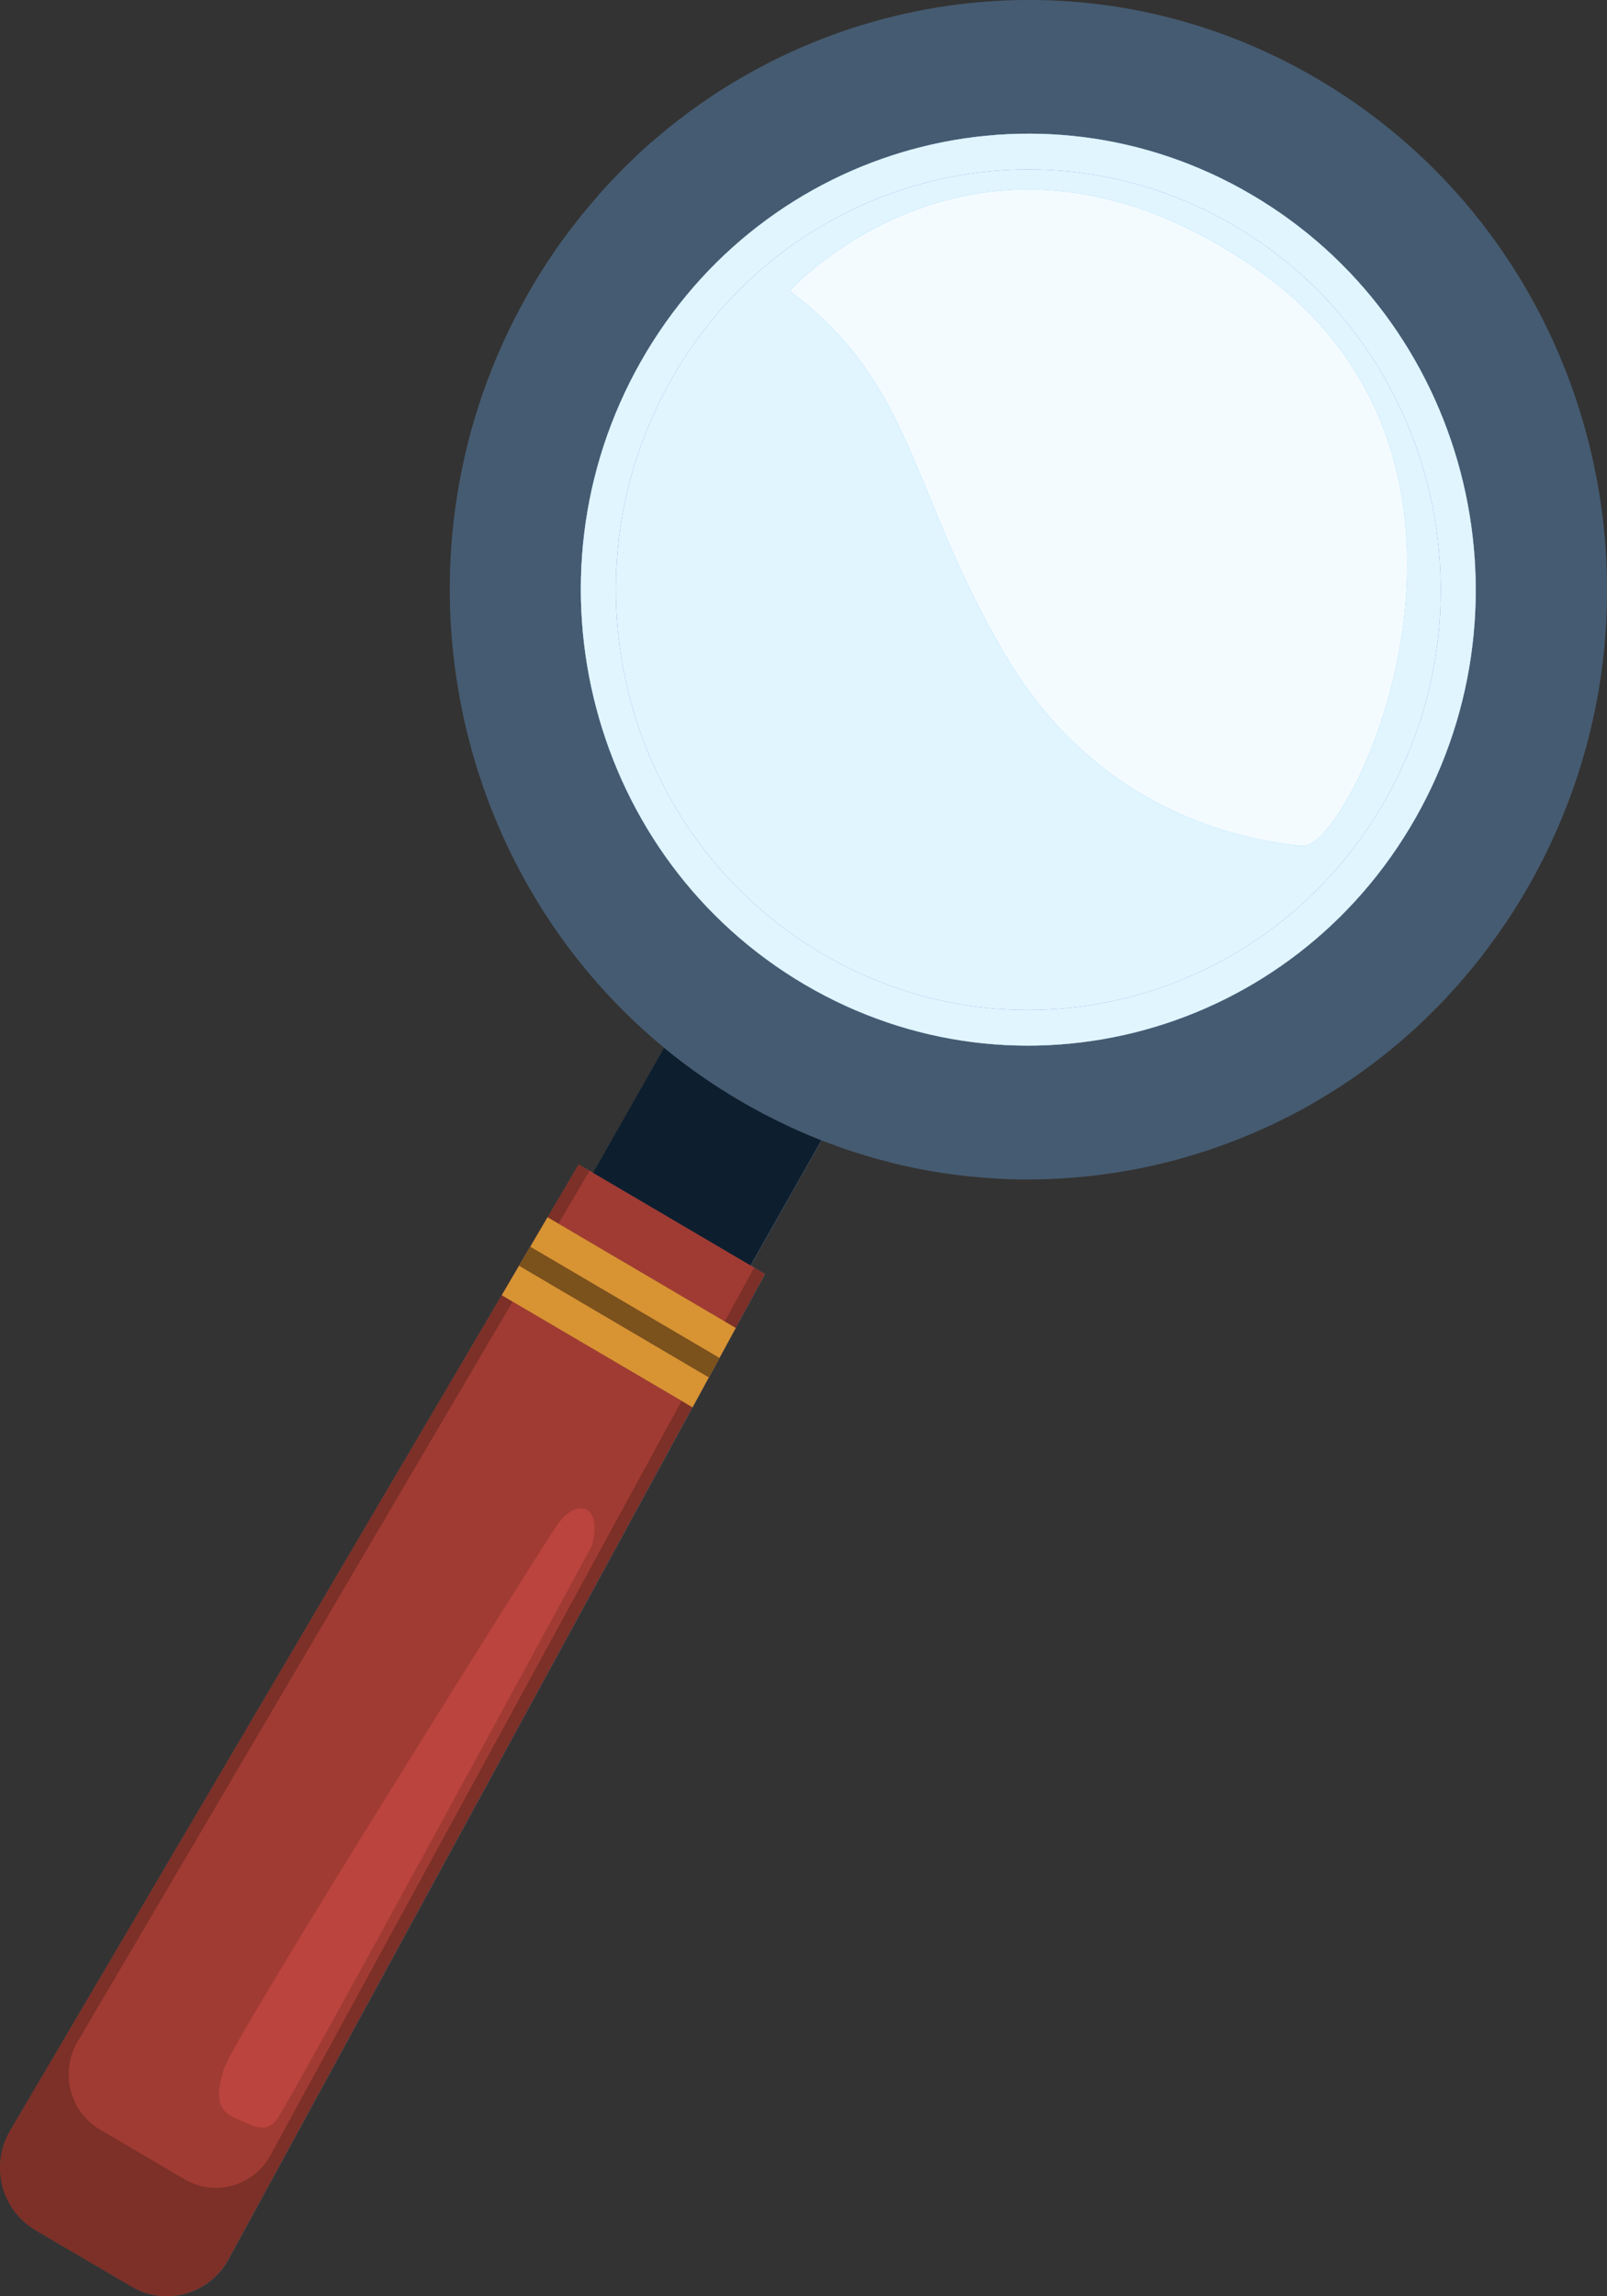 <svg xmlns="http://www.w3.org/2000/svg" width="14" height="20" viewBox="0 0 14 20" fill="none">
  <rect x="0" y="0" width="14" height="20" fill="#333333" stroke="none"/>
  <g clip-path="url(#clip0_380_17284)">
    <path d="M0.083 18.567L4.371 11.28L4.444 11.157L4.579 10.928L4.62 10.858L5.042 10.141L5.137 10.197L5.169 10.216L5.786 9.126C3.89 7.565 3.337 4.788 4.594 2.569C4.627 2.509 4.663 2.451 4.698 2.393C4.703 2.385 4.709 2.376 4.714 2.368C4.75 2.311 4.786 2.255 4.823 2.201C4.827 2.194 4.831 2.189 4.836 2.182C4.876 2.124 4.917 2.068 4.959 2.012C4.973 1.993 4.987 1.975 5.001 1.958C5.035 1.913 5.07 1.869 5.106 1.826C5.124 1.804 5.142 1.783 5.16 1.762C5.192 1.724 5.225 1.686 5.258 1.65C5.278 1.627 5.3 1.604 5.321 1.581C5.349 1.552 5.376 1.523 5.404 1.495C5.439 1.459 5.474 1.424 5.51 1.39C5.535 1.366 5.56 1.342 5.586 1.318C5.613 1.294 5.64 1.27 5.666 1.246C5.672 1.241 5.678 1.236 5.684 1.231C5.684 1.231 5.683 1.232 5.683 1.232C7.261 -0.142 9.579 -0.43 11.479 0.688C13.89 2.105 14.717 5.246 13.325 7.703C13.241 7.852 13.15 7.995 13.053 8.133C13.039 8.153 13.024 8.172 13.009 8.192C12.977 8.237 12.944 8.282 12.911 8.326C12.861 8.389 12.811 8.451 12.759 8.512C12.758 8.513 12.758 8.513 12.757 8.514C12.706 8.574 12.654 8.632 12.601 8.688C12.6 8.69 12.599 8.691 12.598 8.692C12.545 8.749 12.49 8.804 12.435 8.857C12.434 8.859 12.433 8.86 12.432 8.861C12.264 9.024 12.086 9.173 11.9 9.309C11.714 9.445 11.52 9.567 11.319 9.676C11.317 9.677 11.315 9.678 11.312 9.679C11.248 9.714 11.182 9.747 11.117 9.778C11.113 9.78 11.11 9.782 11.106 9.784C11.041 9.815 10.975 9.844 10.909 9.873C10.905 9.874 10.9 9.877 10.896 9.878C10.83 9.906 10.763 9.933 10.695 9.958C10.692 9.959 10.688 9.961 10.685 9.962C10.616 9.987 10.547 10.011 10.477 10.034C10.476 10.034 10.474 10.034 10.473 10.035C10.259 10.104 10.041 10.158 9.82 10.197C9.817 10.197 9.814 10.198 9.811 10.198C9.741 10.211 9.671 10.221 9.6 10.23C9.594 10.231 9.588 10.232 9.582 10.233C9.513 10.242 9.444 10.249 9.376 10.255C9.368 10.256 9.36 10.256 9.352 10.257C9.284 10.262 9.216 10.266 9.147 10.269C9.139 10.269 9.13 10.27 9.122 10.27C9.054 10.272 8.985 10.273 8.917 10.273C8.909 10.273 8.901 10.273 8.893 10.273C8.823 10.272 8.754 10.27 8.685 10.266C8.678 10.266 8.672 10.265 8.665 10.264C8.594 10.26 8.523 10.254 8.452 10.247C8.448 10.247 8.445 10.247 8.442 10.246C8.368 10.238 8.295 10.229 8.221 10.218C8.22 10.218 8.22 10.218 8.22 10.218C8.147 10.207 8.075 10.195 8.004 10.18C7.998 10.179 7.992 10.178 7.987 10.177C7.918 10.163 7.849 10.148 7.781 10.131C7.772 10.129 7.764 10.127 7.755 10.124C7.688 10.107 7.622 10.089 7.556 10.07C7.546 10.067 7.536 10.064 7.526 10.06C7.46 10.041 7.395 10.019 7.33 9.997C7.32 9.993 7.31 9.989 7.299 9.985C7.252 9.969 7.205 9.951 7.158 9.933L6.541 11.022L6.572 11.04L6.667 11.097L6.269 11.827L6.177 11.997L1.988 19.686C1.819 19.986 1.442 20.089 1.148 19.916L0.31 19.424C0.015 19.251 -0.085 18.867 0.084 18.567L0.083 18.567Z" fill="#455B71"/>
    <path d="M0.082 18.567L4.37 11.281L4.443 11.157L4.578 10.928L4.619 10.858L5.041 10.141L5.136 10.197L5.168 10.216L6.538 11.021L6.57 11.04L6.665 11.096L6.267 11.827L6.175 11.996L1.986 19.686C1.816 19.986 1.44 20.089 1.145 19.916L0.307 19.424C0.013 19.25 -0.088 18.867 0.082 18.567H0.082Z" fill="#7C3027"/>
    <path d="M5.136 10.197L5.168 10.216L6.539 11.021L6.57 11.04L6.314 11.51L4.866 10.658L5.136 10.197Z" fill="#A03B33"/>
    <path d="M0.671 17.791L4.466 11.337L5.938 12.202L2.352 18.779C2.202 19.044 1.869 19.134 1.609 18.982L0.87 18.547C0.61 18.394 0.521 18.056 0.671 17.791H0.671Z" fill="#A03B33"/>
    <path d="M2.059 18.453C1.91 18.389 1.865 18.288 1.954 18.012C2.042 17.737 4.743 13.44 4.851 13.286C5.03 13.03 5.255 13.111 5.155 13.465C5.155 13.465 2.505 18.353 2.406 18.468C2.308 18.582 2.217 18.521 2.059 18.453H2.059Z" fill="#BB443E"/>
    <path d="M4.444 11.157L4.563 10.954L4.579 10.928L4.62 10.858L4.77 10.602L4.866 10.658L6.315 11.51L6.41 11.566L6.268 11.827L6.175 11.997L6.033 12.258L5.938 12.201L4.466 11.337L4.371 11.281L4.444 11.157Z" fill="#D89333"/>
    <path d="M5.582 3.151C6.658 1.252 9.042 0.6 10.906 1.697C12.771 2.793 13.41 5.221 12.334 7.121C11.258 9.02 8.875 9.671 7.01 8.575C5.146 7.479 4.507 5.05 5.582 3.151V3.151Z" fill="#E1F5FF"/>
    <path d="M5.582 3.151C6.658 1.252 9.042 0.6 10.906 1.697C12.771 2.793 13.41 5.221 12.334 7.121C11.258 9.02 8.875 9.671 7.01 8.575C5.146 7.479 4.507 5.05 5.582 3.151V3.151ZM12.07 6.966C13.062 5.215 12.473 2.976 10.754 1.966C9.035 0.956 6.839 1.556 5.847 3.307C4.855 5.058 5.444 7.296 7.163 8.306C8.882 9.317 11.078 8.716 12.07 6.966Z" fill="#417EB1"/>
    <path d="M10.922 2.326C13.391 4.019 11.766 7.407 11.348 7.368C10.93 7.329 9.598 7.131 8.759 5.707C7.919 4.283 7.974 3.35 6.879 2.534C6.879 2.534 8.54 0.692 10.922 2.326Z" fill="#59C1EE"/>
    <path d="M6.643 9.697C6.648 9.7 6.653 9.703 6.658 9.705C6.723 9.739 6.789 9.771 6.855 9.802C6.863 9.806 6.871 9.81 6.879 9.814C6.943 9.844 7.008 9.872 7.073 9.899C7.083 9.903 7.093 9.907 7.103 9.911C7.12 9.918 7.138 9.925 7.155 9.932L6.538 11.021L5.167 10.215L5.785 9.126C5.987 9.293 6.206 9.446 6.439 9.583C6.506 9.623 6.574 9.66 6.642 9.696L6.643 9.697Z" fill="#0D1E2E"/>
    <path d="M5.582 3.151C6.658 1.252 9.042 0.6 10.906 1.697C12.771 2.793 13.41 5.221 12.334 7.121C11.258 9.02 8.875 9.671 7.01 8.575C5.146 7.479 4.507 5.05 5.582 3.151V3.151ZM12.07 6.966C13.062 5.215 12.473 2.976 10.754 1.966C9.035 0.956 6.839 1.556 5.847 3.307C4.855 5.058 5.444 7.296 7.163 8.306C8.882 9.317 11.078 8.716 12.07 6.966Z" fill="#E1F5FF"/>
    <path d="M10.922 2.326C13.391 4.019 11.766 7.407 11.348 7.368C10.93 7.329 9.598 7.131 8.759 5.707C7.919 4.283 7.974 3.35 6.879 2.534C6.879 2.534 8.54 0.692 10.922 2.326Z" fill="#F4FBFF"/>
    <path d="M6.268 11.827L6.175 11.997L4.521 11.024L4.563 10.954L4.579 10.928L4.619 10.858L6.268 11.827Z" fill="#7B511C"/>
  </g>
  <defs>
    <clipPath id="clip0_380_17284">
      <rect width="14" height="20" fill="white" transform="matrix(-1 0 0 1 14 0)"/>
    </clipPath>
  </defs>
</svg>